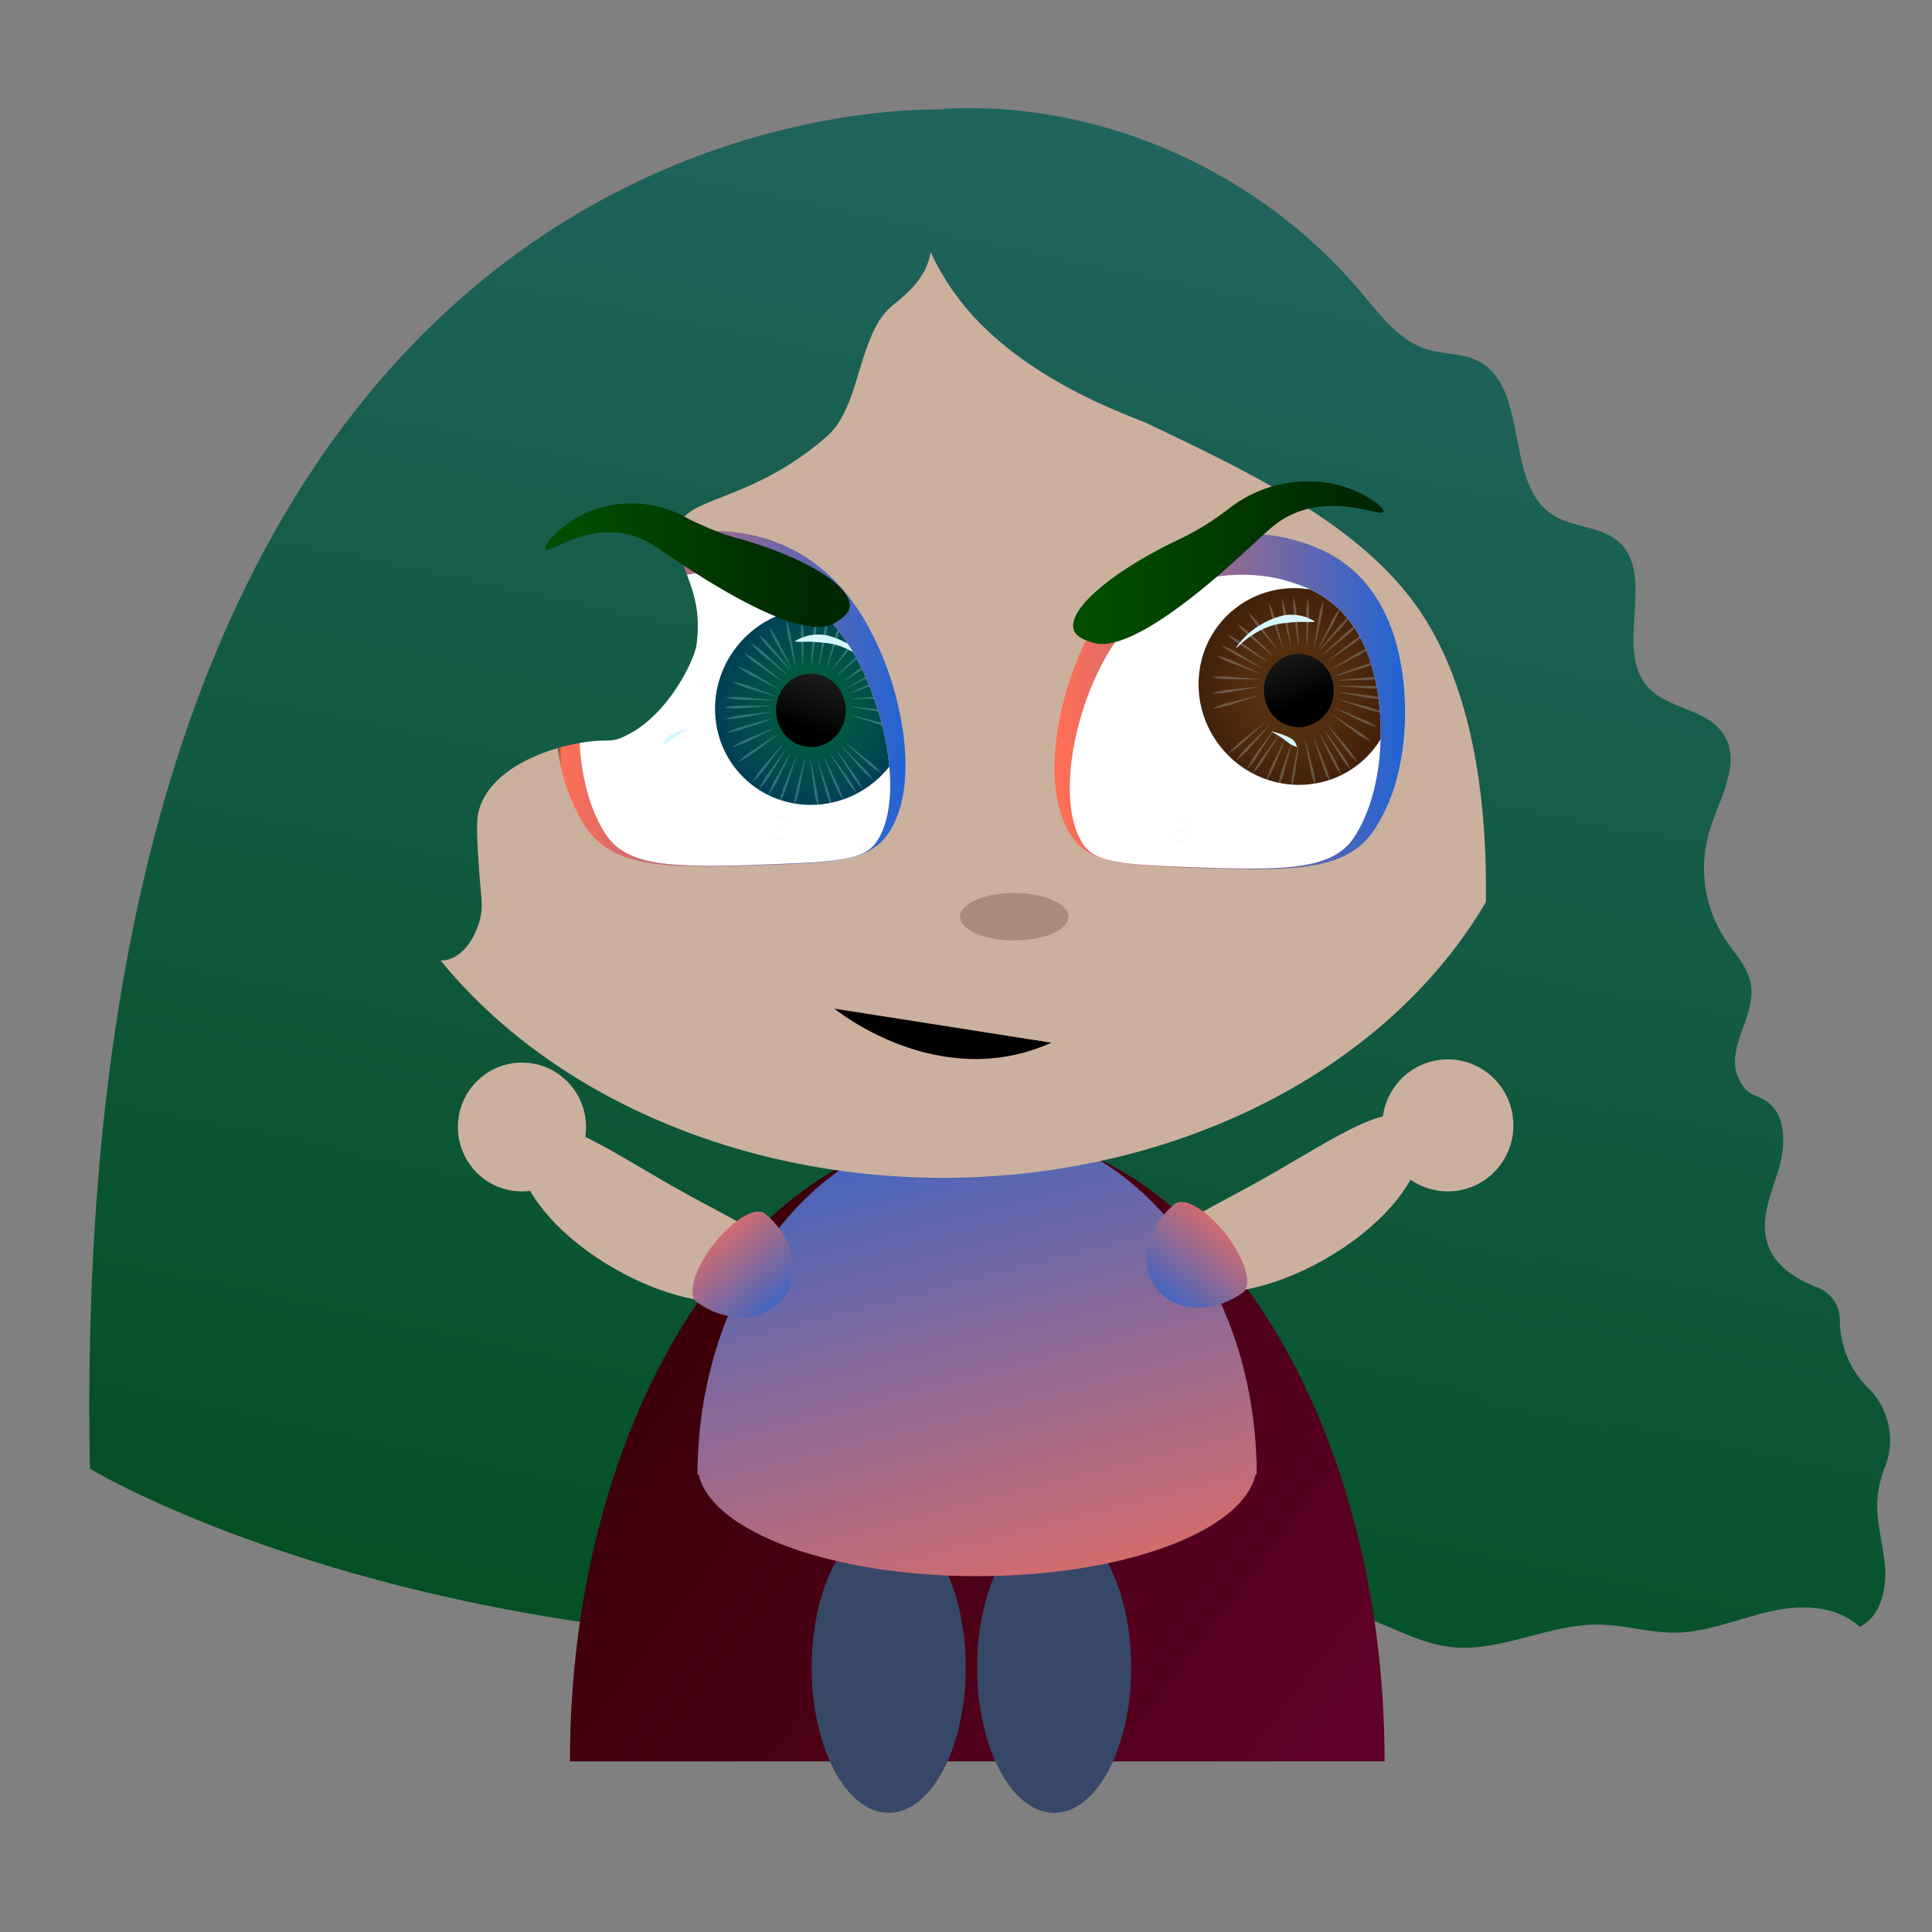 <svg id="Head" xmlns="http://www.w3.org/2000/svg" xmlns:xlink="http://www.w3.org/1999/xlink" viewBox="0 0 600 600"><rect x="0" y="0" width="600" height="600" fill="#808080" stroke="none"/><defs><style>.cls-1{fill:#fff;}.cls-2{fill:url(#radial-gradient);}.cls-3{fill:url(#radial-gradient-2);}.cls-4{fill:url(#linear-gradient);}.cls-5{fill:url(#linear-gradient-2);}.cls-6{fill:#374768;}.cls-7{fill:url(#linear-gradient-3);}.cls-8{fill:#ccb09e;}.cls-9{fill:url(#linear-gradient-4);}.cls-10{clip-path:url(#clip-path);}.cls-11{clip-path:url(#clip-path-2);}.cls-12{fill:none;}.cls-12,.cls-13{opacity:0.24;}.cls-14{fill:#d7f7ff;}.cls-15{fill:url(#linear-gradient-5);}.cls-16{fill:url(#linear-gradient-6);}.cls-17{clip-path:url(#clip-path-3);}.cls-18{clip-path:url(#clip-path-4);}.cls-19{fill:url(#linear-gradient-7);}.cls-20{fill:url(#linear-gradient-8);}.cls-21{fill:url(#linear-gradient-9);}.cls-22{fill:url(#linear-gradient-10);}.cls-23{fill:url(#linear-gradient-11);}.cls-24{fill:#aa8b79;}.cls-25{fill:url(#linear-gradient-12);}.cls-26{fill:url(#linear-gradient-13);}</style><radialGradient id="radial-gradient" cx="-48.9" cy="-31.69" r="24.84" gradientTransform="matrix(-0.74, 1.02, -0.99, -0.68, 185.14, 247.5)" gradientUnits="userSpaceOnUse"><stop offset="0" stop-color="#006837"/><stop offset="1" stop-color="#004056"/></radialGradient><radialGradient id="radial-gradient-2" cx="-216.57" cy="647.9" r="24.84" gradientTransform="matrix(-1.02, 0.74, 0.68, 0.99, -260.25, -268.04)" gradientUnits="userSpaceOnUse"><stop offset="0" stop-color="#603813"/><stop offset="1" stop-color="#42210b"/></radialGradient><linearGradient id="linear-gradient" x1="272.29" y1="583.31" x2="386.2" y2="47.78" gradientUnits="userSpaceOnUse"><stop offset="0" stop-color="#004e1c"/><stop offset="1" stop-color="#206460"/></linearGradient><linearGradient id="linear-gradient-2" x1="436.43" y1="587.78" x2="128.04" y2="351.82" gradientUnits="userSpaceOnUse"><stop offset="0.09" stop-color="#60002a"/><stop offset="0.53" stop-color="#460011"/><stop offset="0.9" stop-color="#340000"/></linearGradient><linearGradient id="linear-gradient-3" x1="327.3" y1="542.14" x2="269.5" y2="317.37" gradientUnits="userSpaceOnUse"><stop offset="0" stop-color="#004e1c"/><stop offset="0.02" stop-color="#ff6e55"/><stop offset="1" stop-color="#2064d4"/></linearGradient><linearGradient id="linear-gradient-4" x1="172.32" y1="216.98" x2="281.19" y2="216.98" xlink:href="#linear-gradient-3"/><clipPath id="clip-path"><path id="_Clipping_Path_" data-name="&lt;Clipping Path&gt;" class="cls-1" d="M264.43,201.73c-19-31.46-51.07-23.39-53.78-22.64-6.62,1.82-19.89,5.47-26.63,23-6.43,16.73-5.59,42.57,4.27,57.25,7.28,10.83,24.12,10.15,57.8,8.8,19.52-.79,23.9-2.66,26.89-7.93C280.58,246.83,274.85,219,264.43,201.73Z"/></clipPath><clipPath id="clip-path-2"><ellipse id="_Ellipse_" data-name="&lt;Ellipse&gt;" class="cls-2" cx="252.51" cy="219.4" rx="30.86" ry="30.14" transform="translate(-78.94 264.55) rotate(-48.74)"/></clipPath><linearGradient id="linear-gradient-5" x1="6.41" y1="-136.39" x2="-7.76" y2="-145.61" gradientTransform="translate(115.48 252.37) rotate(76.54)" gradientUnits="userSpaceOnUse"><stop offset="0"/><stop offset="1" stop-color="#1a1a1a"/></linearGradient><linearGradient id="linear-gradient-6" x1="327.5" y1="217.84" x2="436.37" y2="217.84" gradientUnits="userSpaceOnUse"><stop offset="0.02" stop-color="#ff6e55"/><stop offset="1" stop-color="#2064d4"/></linearGradient><clipPath id="clip-path-3"><path id="_Clipping_Path_2" data-name="&lt;Clipping Path&gt;" class="cls-1" d="M344.26,202.59c19-31.45,51.07-23.38,53.78-22.64,6.62,1.82,19.89,5.47,26.63,23,6.43,16.73,5.59,42.57-4.27,57.25-7.28,10.83-24.12,10.15-57.8,8.8-19.52-.79-23.9-2.66-26.89-7.93C328.11,247.69,333.84,219.84,344.26,202.59Z"/></clipPath><clipPath id="clip-path-4"><ellipse id="_Ellipse_2" data-name="&lt;Ellipse&gt;" class="cls-3" cx="402.69" cy="213.24" rx="30.14" ry="30.86" transform="translate(-40.66 318.47) rotate(-41.26)"/></clipPath><linearGradient id="linear-gradient-7" x1="-223.03" y1="795.84" x2="-237.19" y2="786.62" gradientTransform="matrix(-0.23, 0.97, 0.97, 0.23, -420.31, 252.37)" xlink:href="#linear-gradient-5"/><linearGradient id="linear-gradient-8" x1="316.08" y1="596.56" x2="430.84" y2="56.97" xlink:href="#linear-gradient"/><linearGradient id="linear-gradient-9" x1="98.21" y1="545.12" x2="211.96" y2="10.31" xlink:href="#linear-gradient"/><linearGradient id="linear-gradient-10" x1="333.28" y1="174.74" x2="429.65" y2="174.74" gradientUnits="userSpaceOnUse"><stop offset="0.09" stop-color="#004d00"/><stop offset="0.9" stop-color="#002700"/></linearGradient><linearGradient id="linear-gradient-11" x1="169.41" y1="175.46" x2="263.9" y2="175.46" xlink:href="#linear-gradient-10"/><linearGradient id="linear-gradient-12" x1="201.37" y1="601.52" x2="191" y2="561.18" gradientTransform="matrix(-0.8, -1.04, 0.85, -0.65, 37.59, 975.42)" xlink:href="#linear-gradient-3"/><linearGradient id="linear-gradient-13" x1="387.65" y1="299.81" x2="377.27" y2="259.47" gradientTransform="matrix(0.8, -1.04, -0.85, -0.65, 159.85, 975.42)" xlink:href="#linear-gradient-3"/></defs><title>determinedP</title><path class="cls-4" d="M583,466.46a33.71,33.71,0,0,1,2.39-10.85,22.7,22.7,0,0,0-5-24.33,29.88,29.88,0,0,1-9-21.21,10.88,10.88,0,0,0-6.93-10.23c-7.21-2.79-13.78-7-15.77-14.46s1.56-15.08,3.75-22.45,2.29-17-4-21.05c-1.85-1.2-4.06-1.74-5.82-3.08l-.73-.72c-8.57-10.69,3.73-21.23,1.86-32.35-.93-5.47-5-9.61-8.07-14.17A40.24,40.24,0,0,1,530.92,258c3-9.87,9.83-20.71,4.62-29.53-5.08-8.58-18-8-24.26-15.66-9.65-11.76,2.7-33.57-8.15-44.13-5.65-5.51-14.81-4.61-21.28-9-14.64-10-6.93-39-22.48-47.4-5-2.71-11.11-2.15-16.53-3.9-8.38-2.71-14.15-10.47-19.94-17.35-32-38.11-81.2-59.81-129.7-57.24V34c-28-.49-273.06,7.08-265.28,422.1,0,0,95.45,58,262.36,54.33v-.15a2.09,2.09,0,0,0,2,.11c10.8-5.1,23.94-2.63,35.52,1,12.68,4,25.77,9.23,38.77,6.61,15.85-3.2,28.71-17.68,44.85-17.92,13.35-.2,25.1,9.51,38.34,11.31,15.73,2.14,31-7.09,46.89-6.86,7.95.12,15.75,2.61,23.71,2.51,9.89-.14,19.28-4.26,28.94-6.5s20.82-2.2,28.2,4.69c6.15-2.85,8.36-10.94,7.95-17.94S582.75,473.48,583,466.46Z"/><path class="cls-5" d="M177,547c0-108.25,56.64-196,126.5-196S430,438.75,430,547Z"/><ellipse class="cls-6" cx="275.99" cy="517.84" rx="23.92" ry="45.16"/><ellipse class="cls-6" cx="327.38" cy="517.84" rx="23.92" ry="45.16"/><path class="cls-7" d="M390.24,455.55c0-.25.05-.51.05-.76a14.89,14.89,0,0,0-.09-1.49c-1.95-57.78-40-103.89-86.74-103.89s-84.8,46.11-86.74,103.89a14.91,14.91,0,0,0-.1,1.49c0,.25,0,.51,0,.76,0,.8,0,1.59,0,2.39H217c4,17.69,41.16,31.55,86.46,31.55s82.47-13.86,86.46-31.55h.37C390.29,457.14,390.26,456.35,390.24,455.55Z"/><ellipse class="cls-8" cx="292.83" cy="217.41" rx="186.07" ry="148.37"/><path class="cls-9" d="M174.3,238.46c-3.38-14.82-2.38-32.07,2.6-45,7.9-20.56,23.93-25,30.77-26.85,4-1.09,39.33-9.64,60.52,25.42A95.41,95.41,0,0,1,279,219.46c2.07,9.06,4.53,26-2.16,37.81-4.81,8.5-12.55,10.29-31.92,11.07-35.86,1.44-53.85,2.16-63.05-11.52a54.5,54.5,0,0,1-7.55-18.36Z"/><path id="_Clipping_Path_3" data-name="&lt;Clipping Path&gt;" class="cls-1" d="M264.43,201.73c-19-31.46-51.07-23.39-53.78-22.64-6.62,1.82-19.89,5.47-26.63,23-6.43,16.73-5.59,42.57,4.27,57.25,7.28,10.83,24.12,10.15,57.8,8.8,19.52-.79,23.9-2.66,26.89-7.93C280.58,246.83,274.85,219,264.43,201.73Z"/><g class="cls-10"><ellipse id="_Ellipse_3" data-name="&lt;Ellipse&gt;" class="cls-2" cx="252.51" cy="219.4" rx="30.86" ry="30.14" transform="translate(-78.94 264.55) rotate(-48.74)"/><g class="cls-11"><line class="cls-12" x1="244.81" y1="232.11" x2="234.91" y2="242.9"/><line class="cls-12" x1="243.5" y1="230.79" x2="232.56" y2="240.43"/><line class="cls-12" x1="246.05" y1="234" x2="237.63" y2="246.11"/><line class="cls-12" x1="248.53" y1="235.32" x2="241.68" y2="248.48"/><line class="cls-12" x1="250.41" y1="236.5" x2="245.87" y2="250.72"/><g class="cls-13"><path class="cls-14" d="M245.6,233.69c-1,2.24-2.11,4.47-3.2,6.69-.54,1.12-1,2.26-1.65,3.33a28.21,28.21,0,0,1-2,3.12l-.07,0a28,28,0,0,1,1.41-3.45c.52-1.12,1.18-2.17,1.79-3.25,1.21-2.16,2.43-4.3,3.68-6.44Z"/></g><g class="cls-13"><path class="cls-14" d="M244,232.78c-1.27,2.11-2.55,4.22-3.86,6.3-.65,1-1.24,2.13-2,3.12a28,28,0,0,1-2.34,2.88l-.06,0a29.15,29.15,0,0,1,1.74-3.27c.64-1.06,1.4-2,2.11-3q2.13-3,4.31-6Z"/></g><g class="cls-13"><path class="cls-14" d="M247.27,235.17c-.75,2.37-1.51,4.74-2.3,7.1-.39,1.18-.73,2.38-1.2,3.52a29.08,29.08,0,0,1-1.62,3.38l-.07,0a28.06,28.06,0,0,1,.95-3.63c.37-1.18.89-2.31,1.35-3.47q1.38-3.47,2.82-6.9Z"/></g><g class="cls-13"><path class="cls-14" d="M250,235.76c-.45,2.46-.91,4.91-1.4,7.35-.24,1.22-.43,2.46-.76,3.66a28.68,28.68,0,0,1-1.18,3.57l-.07,0a28.89,28.89,0,0,1,.48-3.72c.23-1.23.6-2.42.92-3.63.62-2.41,1.27-4.82,1.93-7.23Z"/></g><g class="cls-13"><path class="cls-14" d="M243,231.32q-2.18,3-4.38,5.91c-.74,1-1.43,2-2.24,2.92a29.19,29.19,0,0,1-2.57,2.65l-.06-.05a29.31,29.31,0,0,1,2-3.09c.72-1,1.56-1.89,2.36-2.82q2.37-2.81,4.8-5.57Z"/></g></g><g class="cls-13"><path class="cls-14" d="M251.76,236.23q.8,3.66,1.51,7.34c.24,1.22.55,2.44.7,3.68a31.07,31.07,0,0,1,.27,3.75h-.08a29,29,0,0,1-1-3.63c-.26-1.22-.37-2.47-.54-3.71q-.51-3.71-1-7.43Z"/></g><g class="cls-13"><path class="cls-14" d="M254,236.29q1.26,3.53,2.44,7.06c.4,1.18.86,2.34,1.17,3.55a29.82,29.82,0,0,1,.75,3.67l-.07,0a28.67,28.67,0,0,1-1.43-3.46c-.42-1.18-.69-2.4-1-3.6q-1-3.6-1.91-7.22Z"/></g><g class="cls-13"><path class="cls-14" d="M255.79,234.9q1.68,3.33,3.3,6.67c.54,1.12,1.14,2.21,1.59,3.36a28.34,28.34,0,0,1,1.2,3.54l-.07,0a28.21,28.21,0,0,1-1.84-3.25c-.56-1.1-1-2.27-1.45-3.42q-1.44-3.44-2.8-6.89Z"/></g><g class="cls-13"><path class="cls-14" d="M257.81,234c1.47,2,2.92,4,4.36,6,.72,1,1.49,2,2.13,3a29.07,29.07,0,0,1,1.77,3.25l-.06,0a27.65,27.65,0,0,1-2.36-2.85c-.74-1-1.34-2.07-2-3.11q-2-3.11-3.91-6.26Z"/></g><g class="cls-13"><path class="cls-14" d="M259.68,232.78q2.22,3,4.36,6c.72,1,1.49,2,2.13,3A27.6,27.6,0,0,1,268,245l-.07.05a30.61,30.61,0,0,1-2.36-2.86c-.73-1-1.34-2.06-2-3.1q-2-3.12-3.9-6.27Z"/></g><g class="cls-13"><path class="cls-14" d="M261.21,231.58q2.63,2.55,5.22,5.14c.86.86,1.77,1.68,2.56,2.61a27.92,27.92,0,0,1,2.26,2.91l-.06,0a29.08,29.08,0,0,1-2.77-2.42c-.88-.85-1.64-1.81-2.45-2.72q-2.43-2.73-4.82-5.52Z"/></g><g class="cls-13"><path class="cls-14" d="M262.52,230.56q2.88,2.24,5.71,4.52c.95.76,1.94,1.48,2.82,2.31a27.46,27.46,0,0,1,2.54,2.63l0,.06a28.66,28.66,0,0,1-3-2.09c-1-.75-1.81-1.61-2.71-2.43q-2.7-2.44-5.36-4.94Z"/></g><ellipse class="cls-15" cx="251.84" cy="220.6" rx="10.84" ry="11.39"/><path class="cls-14" d="M271.06,207.28a27.23,27.23,0,0,0-5.18-4.17,23.48,23.48,0,0,0-5.91-2.74,14.89,14.89,0,0,0-1.56-.4l-1.58-.25c-.53-.06-1.06-.08-1.59-.15a11.74,11.74,0,0,0-1.57-.14c-2.13-.27-4.25-.07-6.6-.13l-.07-.23a13.69,13.69,0,0,1,6.71-2,12.83,12.83,0,0,1,3.55.35,28.81,28.81,0,0,1,3.35,1.17,24.78,24.78,0,0,1,10.64,8.55Z"/><g class="cls-13"><path class="cls-14" d="M264.61,222.18c2.33.54,4.65,1.11,7,1.69,1.16.29,2.33.52,3.47.9a26.46,26.46,0,0,1,3.35,1.32l0,.07a28,28,0,0,1-3.55-.63c-1.16-.28-2.28-.7-3.42-1.06q-3.42-1.07-6.82-2.21Z"/></g><g class="cls-13"><path class="cls-14" d="M264.51,219.44q3.56.33,7.11.72c1.18.13,2.38.19,3.55.41a26.88,26.88,0,0,1,3.49.85v.08a26.81,26.81,0,0,1-3.59-.15c-1.19-.11-2.35-.37-3.53-.57q-3.52-.6-7-1.26Z"/></g><g class="cls-13"><path class="cls-14" d="M264.58,217q3.56-.33,7.11-.6c1.19-.09,2.37-.25,3.57-.25a26.93,26.93,0,0,1,3.58.19v.08a26.89,26.89,0,0,1-3.55.52c-1.18.11-2.38.07-3.57.09-2.38,0-4.76.05-7.14.05Z"/></g><g class="cls-13"><path class="cls-14" d="M263.28,213.58q3.06-1.92,6.15-3.78c1-.63,2-1.3,3.11-1.85a26.7,26.7,0,0,1,3.32-1.46l0,.07a27.75,27.75,0,0,1-3,2.08c-1,.64-2.11,1.14-3.18,1.7q-3.19,1.69-6.42,3.31Z"/></g><g class="cls-13"><path class="cls-14" d="M263.86,215.28q3.25-1.53,6.54-3c1.1-.49,2.17-1,3.3-1.43a27.07,27.07,0,0,1,3.46-1l0,.08a27,27,0,0,1-3.19,1.68c-1.09.51-2.24.87-3.36,1.29q-3.36,1.27-6.75,2.47Z"/></g><g class="cls-13"><path class="cls-14" d="M262,211.4q2.91-2.18,5.85-4.3c1-.7,1.92-1.46,2.95-2.09a26.67,26.67,0,0,1,3.2-1.74l0,.06a26.81,26.81,0,0,1-2.8,2.33c-1,.72-2,1.32-3,2q-3.06,1.95-6.15,3.84Z"/></g><g class="cls-13"><path class="cls-14" d="M260,209.64c1.74-1.7,3.5-3.39,5.26-5.06.89-.83,1.73-1.71,2.67-2.48a28.74,28.74,0,0,1,3-2.16l.05.06a27.54,27.54,0,0,1-2.48,2.69c-.87.85-1.85,1.58-2.78,2.36q-2.79,2.35-5.62,4.65Z"/></g><g class="cls-13"><path class="cls-14" d="M258.33,208c1.42-2,2.87-4,4.33-5.95.73-1,1.41-2,2.21-2.94a29.18,29.18,0,0,1,2.55-2.67l.06.05a28.79,28.79,0,0,1-2,3.11c-.72,1-1.55,1.9-2.34,2.84q-2.36,2.82-4.76,5.61Z"/></g><g class="cls-13"><path class="cls-14" d="M254.31,206.91c.34-2.48.69-4.95,1.07-7.42.19-1.23.31-2.47.59-3.69a30.94,30.94,0,0,1,1-3.62h.08a29.18,29.18,0,0,1-.32,3.75c-.17,1.24-.49,2.45-.75,3.67-.52,2.44-1.05,4.88-1.61,7.31Z"/></g><g class="cls-13"><path class="cls-14" d="M256.71,207.63c.61-2.42,1.25-4.82,1.91-7.22.33-1.2.6-2.42,1-3.6a28,28,0,0,1,1.43-3.46l.07,0a29.82,29.82,0,0,1-.75,3.67c-.31,1.21-.77,2.37-1.17,3.55q-1.19,3.54-2.44,7.06Z"/></g><g class="cls-13"><path class="cls-14" d="M251.88,206.59c.14-2.5.31-5,.5-7.49.09-1.24.12-2.49.31-3.73a29.39,29.39,0,0,1,.74-3.69h.08a29.47,29.47,0,0,1,0,3.76c-.07,1.25-.3,2.48-.47,3.72-.32,2.48-.67,5-1.05,7.43Z"/></g><g class="cls-13"><path class="cls-14" d="M249.31,207.12c-.16-2.5-.31-5-.43-7.49-.06-1.25-.18-2.5-.15-3.75a27.82,27.82,0,0,1,.27-3.75h.08a29.91,29.91,0,0,1,.43,3.75c.08,1.24,0,2.5,0,3.75q0,3.75-.12,7.5Z"/></g><g class="cls-13"><path class="cls-14" d="M247.05,207.41c-.58-2.42-1.14-4.86-1.68-7.3-.27-1.21-.6-2.42-.78-3.66a28.88,28.88,0,0,1-.35-3.74h.07a27,27,0,0,1,1.05,3.61c.29,1.21.43,2.45.63,3.69q.6,3.69,1.13,7.4Z"/></g><g class="cls-13"><path class="cls-14" d="M244.21,209.41q-2.85-2.28-5.66-4.6c-.94-.77-1.92-1.5-2.8-2.34a27.58,27.58,0,0,1-2.5-2.67l.05-.06a28.7,28.7,0,0,1,3,2.14c.95.76,1.8,1.63,2.69,2.46q2.67,2.47,5.3,5Z"/></g><g class="cls-13"><path class="cls-14" d="M245.49,208.21c-1.72-1.74-3.41-3.5-5.09-5.28-.85-.89-1.73-1.73-2.51-2.68a28.36,28.36,0,0,1-2.18-3l.06-.05a28,28,0,0,1,2.71,2.5c.86.87,1.6,1.85,2.38,2.78q2.37,2.81,4.69,5.65Z"/></g><g class="cls-13"><path class="cls-14" d="M242.76,211.49q-3-2-6-4.11c-1-.69-2-1.33-3-2.1a28.29,28.29,0,0,1-2.71-2.44l.05-.07a28.19,28.19,0,0,1,3.13,1.88c1,.68,1.91,1.48,2.86,2.23,1.91,1.5,3.79,3,5.67,4.54Z"/></g><g class="cls-13"><path class="cls-14" d="M242,214.1q-3.24-1.59-6.45-3.25c-1.07-.55-2.17-1-3.19-1.67a27.38,27.38,0,0,1-3-2.06l0-.07a28.1,28.1,0,0,1,3.33,1.44c1.08.53,2.08,1.2,3.12,1.81,2.07,1.23,4.13,2.47,6.18,3.74Z"/></g><g class="cls-13"><path class="cls-14" d="M241.11,216.33q-3.45-1-6.89-2c-1.14-.35-2.31-.63-3.42-1.06a25.47,25.47,0,0,1-3.29-1.48l0-.07a26.37,26.37,0,0,1,3.52.8c1.15.33,2.25.8,3.37,1.21,2.25.82,4.48,1.67,6.72,2.53Z"/></g><g class="cls-13"><path class="cls-14" d="M245.87,207.88c-1.27-2.12-2.52-4.26-3.75-6.4-.61-1.07-1.28-2.12-1.81-3.23a28.06,28.06,0,0,1-1.44-3.44l.07,0a27.78,27.78,0,0,1,2.06,3.1c.63,1.06,1.13,2.2,1.68,3.3q1.65,3.31,3.26,6.67Z"/></g><g class="cls-13"><path class="cls-14" d="M239.57,221.14q-3.51.69-7,1.32c-1.17.21-2.34.49-3.52.61a26.81,26.81,0,0,1-3.59.17v-.07a26.47,26.47,0,0,1,3.48-.88c1.17-.23,2.36-.31,3.54-.45q3.56-.42,7.11-.78Z"/></g><g class="cls-13"><path class="cls-14" d="M239.31,219.25c-2.38.21-4.75.38-7.13.54-1.18.08-2.37.22-3.56.21a27,27,0,0,1-3.58-.22v-.08a25.22,25.22,0,0,1,3.55-.48c1.19-.1,2.38-.05,3.57-.06,2.38,0,4.76,0,7.14,0Z"/></g><g class="cls-13"><path class="cls-14" d="M239.45,223.43c-2.26.79-4.52,1.57-6.79,2.32-1.13.37-2.25.81-3.41,1.1a27.87,27.87,0,0,1-3.53.69l0-.08A27.07,27.07,0,0,1,229,226.1c1.13-.4,2.31-.65,3.46-1,2.31-.61,4.62-1.21,6.94-1.78Z"/></g><g class="cls-13"><path class="cls-14" d="M240.63,226.07c-2.14,1.09-4.28,2.17-6.44,3.22-1.07.53-2.13,1.12-3.24,1.56a27,27,0,0,1-3.42,1.17l0-.08a27.2,27.2,0,0,1,3.13-1.8c1.07-.55,2.21-1,3.31-1.42,2.22-.93,4.44-1.83,6.67-2.72Z"/></g><g class="cls-13"><path class="cls-14" d="M241.43,228.22q-2.88,2.21-5.79,4.36c-1,.72-1.91,1.49-2.94,2.13a26.55,26.55,0,0,1-3.17,1.78l-.05-.07a27,27,0,0,1,2.78-2.35c1-.74,2-1.35,3-2q3-2,6.11-3.91Z"/></g><g class="cls-13"><path class="cls-14" d="M239.79,217.49c-2.38,0-4.77-.07-7.15-.14-1.18,0-2.38,0-3.56-.12a28.78,28.78,0,0,1-3.55-.56v-.08a26.87,26.87,0,0,1,3.58-.15c1.19,0,2.38.18,3.56.29q3.56.3,7.11.68Z"/></g><g class="cls-13"><path class="cls-14" d="M233.2,255c2.13,1.14,4.24,2.3,6.35,3.47,1,.59,2.13,1.12,3.14,1.79a26.51,26.51,0,0,1,2.92,2.16l0,.07a27.38,27.38,0,0,1-3.28-1.56c-1.07-.57-2-1.27-3.06-1.92-2-1.29-4.06-2.61-6.07-3.94Z"/></g><g class="cls-13"><path class="cls-14" d="M233.84,252.46c2.17,1,4.34,2.09,6.49,3.16,1.08.53,2.18,1,3.22,1.63a29.74,29.74,0,0,1,3,2l0,.07a25.81,25.81,0,0,1-3.34-1.39c-1.09-.51-2.1-1.17-3.15-1.77-2.08-1.19-4.16-2.41-6.23-3.64Z"/></g><g class="cls-13"><path class="cls-14" d="M234.41,250.81c2.26.79,4.52,1.6,6.76,2.43,1.13.41,2.28.76,3.37,1.26a27,27,0,0,1,3.2,1.67l0,.07a27.59,27.59,0,0,1-3.47-1c-1.13-.39-2.2-.93-3.3-1.41-2.2-1-4.38-1.94-6.56-2.93Z"/></g><path class="cls-14" d="M213.69,226.52a35.29,35.29,0,0,0-3.86,2.33,17.71,17.71,0,0,1-1.74,1.32,10.58,10.58,0,0,1-2.08,1l-.12-.1a4.27,4.27,0,0,1,1.25-2.12,6.91,6.91,0,0,1,2.06-1.17,19,19,0,0,1,4.44-1.38Z"/></g><path class="cls-16" d="M434.39,239.32c3.38-14.82,2.38-32.07-2.6-45-7.9-20.56-23.93-25-30.77-26.85-4-1.09-39.33-9.64-60.52,25.42a95.64,95.64,0,0,0-10.79,27.46c-2.07,9.06-4.53,26,2.15,37.81,4.82,8.5,12.56,10.29,31.93,11.07,35.86,1.44,53.85,2.17,63-11.52a54.5,54.5,0,0,0,7.55-18.36Z"/><path id="_Clipping_Path_4" data-name="&lt;Clipping Path&gt;" class="cls-1" d="M344.26,202.59c19-31.45,51.07-23.38,53.78-22.64,6.62,1.82,19.89,5.47,26.63,23,6.43,16.73,5.59,42.57-4.27,57.25-7.28,10.83-24.12,10.15-57.8,8.8-19.52-.79-23.9-2.66-26.89-7.93C328.11,247.69,333.84,219.84,344.26,202.59Z"/><g class="cls-17"><ellipse id="_Ellipse_4" data-name="&lt;Ellipse&gt;" class="cls-3" cx="402.69" cy="213.24" rx="30.14" ry="30.86" transform="translate(-40.66 318.47) rotate(-41.26)"/><g class="cls-18"><line class="cls-12" x1="410.38" y1="225.95" x2="420.29" y2="236.75"/><line class="cls-12" x1="411.69" y1="224.64" x2="422.63" y2="234.28"/><line class="cls-12" x1="409.14" y1="227.85" x2="417.56" y2="239.96"/><line class="cls-12" x1="406.67" y1="229.17" x2="413.51" y2="242.33"/><line class="cls-12" x1="404.78" y1="230.35" x2="409.32" y2="244.57"/><g class="cls-13"><path class="cls-14" d="M409.66,227.5q1.88,3.19,3.69,6.44c.6,1.08,1.26,2.13,1.79,3.25a28.94,28.94,0,0,1,1.4,3.45l-.07,0a28.72,28.72,0,0,1-2-3.12c-.62-1.07-1.11-2.21-1.65-3.32q-1.62-3.33-3.2-6.7Z"/></g><g class="cls-13"><path class="cls-14" d="M411.25,226.58q2.19,3,4.31,6c.71,1,1.48,2,2.11,3a27.8,27.8,0,0,1,1.75,3.28l-.07,0a28.77,28.77,0,0,1-2.33-2.88c-.73-1-1.33-2.07-2-3.12-1.3-2.09-2.59-4.19-3.85-6.3Z"/></g><g class="cls-13"><path class="cls-14" d="M408,229q1.44,3.45,2.82,6.91c.45,1.15,1,2.28,1.35,3.47a31.55,31.55,0,0,1,.95,3.62l-.08,0a29,29,0,0,1-1.61-3.38c-.48-1.15-.81-2.35-1.21-3.53-.78-2.35-1.55-4.72-2.3-7.09Z"/></g><g class="cls-13"><path class="cls-14" d="M405.28,229.59c.67,2.4,1.31,4.81,1.94,7.23.31,1.21.69,2.4.91,3.63a28.67,28.67,0,0,1,.49,3.72l-.08,0a33.13,33.13,0,0,1-1.18-3.57c-.33-1.2-.51-2.44-.75-3.66q-.74-3.68-1.41-7.35Z"/></g><g class="cls-13"><path class="cls-14" d="M412.3,225.12q2.43,2.76,4.81,5.56c.79.94,1.64,1.83,2.36,2.82a28.45,28.45,0,0,1,2,3.1l-.06,0a27.92,27.92,0,0,1-2.58-2.64c-.81-.93-1.49-1.94-2.23-2.92q-2.22-2.94-4.38-5.91Z"/></g></g><g class="cls-13"><path class="cls-14" d="M403.51,230.09q-.45,3.72-1,7.43c-.17,1.24-.27,2.48-.54,3.7a31,31,0,0,1-1,3.64H401a29.32,29.32,0,0,1,.27-3.76c.15-1.24.45-2.45.69-3.67.49-2.46,1-4.9,1.51-7.34Z"/></g><g class="cls-13"><path class="cls-14" d="M401.32,230.16q-.93,3.61-1.92,7.22c-.33,1.2-.59,2.42-1,3.59a29.8,29.8,0,0,1-1.43,3.47l-.07,0a28.22,28.22,0,0,1,.75-3.68c.31-1.2.76-2.37,1.16-3.55.79-2.36,1.61-4.71,2.44-7.06Z"/></g><g class="cls-13"><path class="cls-14" d="M399.47,228.78q-1.37,3.47-2.79,6.9c-.48,1.14-.89,2.31-1.45,3.42a29.16,29.16,0,0,1-1.85,3.25l-.07,0a28.19,28.19,0,0,1,1.2-3.53c.46-1.16,1.06-2.25,1.6-3.36,1.07-2.23,2.17-4.46,3.29-6.67Z"/></g><g class="cls-13"><path class="cls-14" d="M397.45,227.88q-1.92,3.15-3.9,6.27c-.66,1-1.27,2.11-2,3.1a30.61,30.61,0,0,1-2.36,2.86l-.07,0a27.73,27.73,0,0,1,1.78-3.26c.64-1.05,1.41-2,2.13-3q2.14-3,4.36-6Z"/></g><g class="cls-13"><path class="cls-14" d="M395.58,226.67q-1.93,3.17-3.91,6.27c-.66,1-1.26,2.12-2,3.1a27.76,27.76,0,0,1-2.36,2.86l-.06,0A29.21,29.21,0,0,1,389,235.6c.64-1,1.41-2,2.13-3,1.44-2,2.89-4,4.36-6Z"/></g><g class="cls-13"><path class="cls-14" d="M394.05,225.48q-2.39,2.78-4.82,5.52c-.81.91-1.58,1.86-2.46,2.71a26.65,26.65,0,0,1-2.76,2.43l-.06-.06a27.71,27.71,0,0,1,2.25-2.9c.8-.93,1.71-1.75,2.57-2.62,1.72-1.72,3.46-3.44,5.22-5.14Z"/></g><g class="cls-13"><path class="cls-14" d="M392.73,224.47q-2.66,2.49-5.36,4.94c-.9.81-1.76,1.68-2.72,2.42a28.75,28.75,0,0,1-3,2.1l0-.06a27.57,27.57,0,0,1,2.54-2.64c.89-.83,1.87-1.54,2.82-2.3,1.89-1.53,3.8-3,5.72-4.52Z"/></g><ellipse class="cls-19" cx="403.35" cy="214.45" rx="10.84" ry="11.39"/><path class="cls-14" d="M383.94,201a26,26,0,0,1,4.68-5,25.1,25.1,0,0,1,6-3.56,28.81,28.81,0,0,1,3.35-1.17,12.42,12.42,0,0,1,3.54-.35,13.66,13.66,0,0,1,6.71,2l-.07.22c-2.34.07-4.47-.13-6.59.14a11.89,11.89,0,0,0-1.58.14c-.52.06-1.05.09-1.58.14l-1.58.26a13.68,13.68,0,0,0-1.56.39,23.74,23.74,0,0,0-5.92,2.75,27.54,27.54,0,0,0-5.18,4.17Z"/><g class="cls-13"><path class="cls-14" d="M390.6,216.11c-2.26.76-4.54,1.49-6.81,2.21-1.14.36-2.26.78-3.43,1.05a26,26,0,0,1-3.54.64l0-.08a25.82,25.82,0,0,1,3.35-1.31c1.13-.38,2.31-.61,3.46-.9q3.48-.89,7-1.69Z"/></g><g class="cls-13"><path class="cls-14" d="M390.7,213.36c-2.34.44-4.69.87-7,1.27-1.17.2-2.34.46-3.52.57a28.58,28.58,0,0,1-3.59.15v-.08a26.88,26.88,0,0,1,3.49-.85c1.17-.22,2.36-.29,3.55-.42q3.54-.39,7.11-.72Z"/></g><g class="cls-13"><path class="cls-14" d="M390.62,211q-3.58,0-7.15-.06c-1.19,0-2.38,0-3.57-.08a27.13,27.13,0,0,1-3.55-.52v-.08a26.93,26.93,0,0,1,3.58-.19c1.19,0,2.37.15,3.56.24q3.57.27,7.12.61Z"/></g><g class="cls-13"><path class="cls-14" d="M391.88,207.5c-2.16-1.08-4.3-2.19-6.43-3.31-1.06-.56-2.16-1.07-3.18-1.71a26,26,0,0,1-3-2.08l0-.07a29.88,29.88,0,0,1,3.32,1.47c1.07.54,2.07,1.22,3.1,1.84q3.09,1.88,6.15,3.79Z"/></g><g class="cls-13"><path class="cls-14" d="M391.31,209.2q-3.39-1.22-6.76-2.47c-1.12-.42-2.26-.78-3.35-1.29a26.31,26.31,0,0,1-3.19-1.69l0-.07a27,27,0,0,1,3.46,1c1.13.4,2.2.95,3.29,1.44q3.29,1.46,6.55,3Z"/></g><g class="cls-13"><path class="cls-14" d="M393.17,205.31q-3.1-1.89-6.15-3.84c-1-.65-2.08-1.24-3-2a28,28,0,0,1-2.8-2.32l.05-.07a28,28,0,0,1,3.19,1.74c1,.63,2,1.39,3,2.1q2.94,2.12,5.84,4.29Z"/></g><g class="cls-13"><path class="cls-14" d="M395.17,203.54q-2.84-2.29-5.63-4.64c-.93-.78-1.9-1.52-2.77-2.37a28.94,28.94,0,0,1-2.49-2.69l.06-.06a27.65,27.65,0,0,1,3,2.17c.95.76,1.79,1.64,2.67,2.48q2.66,2.5,5.26,5Z"/></g><g class="cls-13"><path class="cls-14" d="M396.81,201.87q-2.42-2.77-4.77-5.61c-.78-.94-1.62-1.84-2.33-2.84a27,27,0,0,1-2-3.11l.06,0a27.89,27.89,0,0,1,2.55,2.67c.81.93,1.49,1.95,2.22,2.93,1.46,2,2.9,4,4.33,5.95Z"/></g><g class="cls-13"><path class="cls-14" d="M400.81,200.77c-.56-2.44-1.1-4.87-1.61-7.32-.26-1.22-.58-2.43-.75-3.66a29.18,29.18,0,0,1-.32-3.75h.07a27.34,27.34,0,0,1,1,3.61c.28,1.22.41,2.47.6,3.7.37,2.47.73,4.94,1.06,7.42Z"/></g><g class="cls-13"><path class="cls-14" d="M398.41,201.5c-.83-2.35-1.65-4.7-2.44-7.06-.4-1.18-.85-2.34-1.16-3.55a28.44,28.44,0,0,1-.76-3.67l.08,0a30.53,30.53,0,0,1,1.43,3.47c.41,1.17.68,2.39,1,3.59q1,3.6,1.92,7.22Z"/></g><g class="cls-13"><path class="cls-14" d="M403.24,200.44c-.37-2.47-.72-4.95-1.05-7.42-.16-1.24-.39-2.47-.47-3.72a29.61,29.61,0,0,1,0-3.77h.08a31.29,31.29,0,0,1,.74,3.69c.18,1.23.21,2.49.31,3.73.19,2.49.35,5,.5,7.48Z"/></g><g class="cls-13"><path class="cls-14" d="M405.81,201q-.1-3.75-.12-7.5c0-1.25-.09-2.5,0-3.75a29.75,29.75,0,0,1,.43-3.74h.08a29.87,29.87,0,0,1,.28,3.76c0,1.25-.09,2.5-.16,3.74q-.18,3.75-.42,7.5Z"/></g><g class="cls-13"><path class="cls-14" d="M408.07,201.25c.36-2.48.74-4.94,1.14-7.41.2-1.23.33-2.47.62-3.69a31.52,31.52,0,0,1,1.05-3.61l.08,0a27.53,27.53,0,0,1-.36,3.74c-.17,1.24-.51,2.44-.77,3.66q-.81,3.66-1.68,7.3Z"/></g><g class="cls-13"><path class="cls-14" d="M410.93,203.19c1.76-1.68,3.52-3.35,5.31-5,.89-.83,1.73-1.71,2.68-2.46a27.79,27.79,0,0,1,3-2.14l.05.06a27.6,27.6,0,0,1-2.51,2.67c-.87.84-1.85,1.57-2.79,2.34q-2.81,2.33-5.66,4.59Z"/></g><g class="cls-13"><path class="cls-14" d="M409.65,202q2.31-2.85,4.68-5.65c.79-.94,1.53-1.91,2.39-2.79a29.06,29.06,0,0,1,2.7-2.49l.06,0a27.62,27.62,0,0,1-2.18,3c-.77,1-1.66,1.79-2.5,2.68q-2.52,2.66-5.09,5.28Z"/></g><g class="cls-13"><path class="cls-14" d="M412.39,205.27q2.81-2.29,5.66-4.55c.95-.75,1.87-1.55,2.87-2.22a27.3,27.3,0,0,1,3.13-1.88l0,.06a27.14,27.14,0,0,1-2.7,2.45c-.94.77-2,1.41-3,2.1-2,1.39-4,2.75-6,4.1Z"/></g><g class="cls-13"><path class="cls-14" d="M413.2,207.88c2.05-1.26,4.11-2.51,6.18-3.73,1-.61,2-1.28,3.12-1.82a27.36,27.36,0,0,1,3.33-1.43l0,.07a27.29,27.29,0,0,1-3,2.05c-1,.63-2.13,1.13-3.2,1.68-2.14,1.1-4.29,2.19-6.45,3.25Z"/></g><g class="cls-13"><path class="cls-14" d="M414.06,210.1c2.23-.86,4.47-1.71,6.71-2.53,1.13-.41,2.23-.89,3.38-1.21a25.88,25.88,0,0,1,3.51-.8l0,.07a27.54,27.54,0,0,1-3.29,1.47c-1.12.43-2.28.72-3.43,1.06-2.29.7-4.58,1.37-6.89,2Z"/></g><g class="cls-13"><path class="cls-14" d="M409.26,201.69c1.07-2.23,2.15-4.45,3.26-6.66.55-1.11,1-2.24,1.68-3.31a29.76,29.76,0,0,1,2.06-3.1l.07,0a28.85,28.85,0,0,1-1.44,3.43c-.53,1.12-1.21,2.16-1.82,3.23q-1.85,3.23-3.74,6.41Z"/></g><g class="cls-13"><path class="cls-14" d="M415.63,214.9c2.38.24,4.74.5,7.11.79,1.18.14,2.38.21,3.55.45a25.29,25.29,0,0,1,3.48.87v.08a25.25,25.25,0,0,1-3.59-.18c-1.19-.12-2.35-.39-3.52-.6q-3.52-.63-7-1.33Z"/></g><g class="cls-13"><path class="cls-14" d="M415.89,213c2.38,0,4.77,0,7.15,0,1.19,0,2.38,0,3.57.05a27,27,0,0,1,3.55.49v.08a27,27,0,0,1-3.58.22c-1.19,0-2.38-.13-3.57-.21-2.37-.16-4.75-.34-7.12-.54Z"/></g><g class="cls-13"><path class="cls-14" d="M415.77,217.2c2.32.58,4.64,1.17,7,1.79,1.15.31,2.32.56,3.45.95a27.43,27.43,0,0,1,3.33,1.37l0,.07a25.91,25.91,0,0,1-3.53-.69c-1.16-.28-2.28-.72-3.41-1.1q-3.41-1.12-6.79-2.31Z"/></g><g class="cls-13"><path class="cls-14" d="M414.6,219.84q3.34,1.33,6.66,2.73c1.11.46,2.24.87,3.31,1.41a27.92,27.92,0,0,1,3.13,1.81l0,.07a28.06,28.06,0,0,1-3.42-1.16c-1.12-.45-2.17-1-3.25-1.56q-3.22-1.59-6.44-3.22Z"/></g><g class="cls-13"><path class="cls-14" d="M413.81,222c2.05,1.28,4.08,2.59,6.11,3.91,1,.66,2.06,1.27,3,2a28.09,28.09,0,0,1,2.77,2.36l0,.07a28.86,28.86,0,0,1-3.18-1.78c-1-.65-2-1.42-2.93-2.14-1.95-1.43-3.88-2.89-5.8-4.36Z"/></g><g class="cls-13"><path class="cls-14" d="M415.4,211.26q3.56-.37,7.11-.69c1.19-.1,2.37-.27,3.56-.28a27,27,0,0,1,3.59.14v.08a26.86,26.86,0,0,1-3.54.56c-1.19.13-2.38.1-3.57.13-2.38.07-4.76.11-7.14.14Z"/></g><g class="cls-13"><path class="cls-14" d="M375.53,255.92c-2,1.33-4,2.65-6.07,3.94-1,.65-2,1.36-3.06,1.93a28.94,28.94,0,0,1-3.28,1.55l0-.07a27.85,27.85,0,0,1,2.92-2.16c1-.67,2.09-1.2,3.14-1.79q3.15-1.76,6.35-3.47Z"/></g><g class="cls-13"><path class="cls-14" d="M374.89,253.39c-2.07,1.23-4.15,2.45-6.23,3.64-1.05.6-2.06,1.26-3.15,1.77a25.81,25.81,0,0,1-3.34,1.39l0-.07a29.74,29.74,0,0,1,3-2c1-.62,2.14-1.09,3.22-1.63,2.15-1.07,4.32-2.13,6.49-3.16Z"/></g><g class="cls-13"><path class="cls-14" d="M374.31,251.75c-2.18,1-4.36,2-6.56,2.93-1.1.48-2.17,1-3.3,1.41a26,26,0,0,1-3.47,1l0-.07a27,27,0,0,1,3.2-1.67c1.09-.5,2.24-.85,3.36-1.26q3.38-1.24,6.77-2.43Z"/></g><path class="cls-14" d="M395.05,227.23a18.38,18.38,0,0,1,4.43,1.39,6.72,6.72,0,0,1,2.07,1.16,4.31,4.31,0,0,1,1.25,2.12l-.12.1a11.18,11.18,0,0,1-2.08-1,16.71,16.71,0,0,1-1.74-1.33,35.29,35.29,0,0,0-3.86-2.33Z"/></g><path class="cls-20" d="M282.34,43.24c-5.16,5.17,2.08,26.53,8.4,38.56a78.08,78.08,0,0,0,10.19,14.89c19.52,22.45,50.32,32.43,55.76,35C388.76,147,422.3,163,440.34,188.84c35.19,50.52,18.24,148.66,7.43,182.47-2.19,6.86-9.89,29.09,0,47.93,4.57,8.69,11.5,14,14.87,16.58,13,9.86,32.94,16.44,37.18,11.06,5.05-6.41-19.12-20.95-22.31-47.92-2.78-23.57,12.91-36,24.17-62.66,0,0,13.82-32.73,7.43-92.16C496.2,124,304,21.53,282.34,43.24Z"/><path class="cls-21" d="M277.21,94.85c-10.87,8.84-9.75,31.21-20.28,40.54-22.65,20.08-44.14,19.23-45.63,27.65-2.48,14.05,7.33,17.9,5.07,36.86-.61,5.15-8.56,21.1-20.28,27.65-7.59,4.24-5.65,1-18.59,3.69-2.34.47-24.45,5.27-28.73,20.27-1,3.37-.64,8.39,0,18.43.56,8.84,1.53,11.75,0,16.59-.44,1.4-2.72,8.61-8.45,11.06-5.25,2.25-7.76-1.94-13.52,0-7,2.34-10,10.69-10.14,11.06-1.22,3.46-.49,4.74,0,18.43.24,6.75.36,10.18,0,12.9-.6,4.62-1.6,12.23-6.76,16.59-2.92,2.47-4,1.22-8.45,3.69-7.46,4.15-11.13,11.44-11.83,12.9-3.74,7.75-3.5,16-3.38,20.27.14,4.93.86,6.21,0,9.22-1.49,5.18-5.55,8-10.14,11.06,0,0-5.1,3.41-20.28,9.21-8.19,6.5-17,6.22-20.28,1.85-2.44-3.24-2.07-9,0-12.91,2.37-4.49,5.68-4.09,16.9-11.06,8-5,9.45-7.12,10.14-9.21,1.18-3.59-.54-4.74,0-11.06.32-3.83,1.07-4.79,3.38-12.9,3.24-11.39,2-10.47,3.38-12.9,3.64-6.64,8.24-5.7,13.52-12.91a31.39,31.39,0,0,0,5.07-11.05c3.13-13.84-5.59-27.4-5.07-27.65.24-.12,2,3,3.38,7.37a35,35,0,0,1,1.69,9.22c-.29,0-.48-15.68-5.07-35-1.06-4.47-2.58-10.09,0-14.75,1.82-3.29,4.4-3.78,5.07-7.37.38-2-.31-4.42-1.69-9.22-1.18-4.09-1.86-5-1.69-7.37a15.64,15.64,0,0,1,1.69-5.53C87.81,237,89,237,89.62,234.92c.88-2.88-.82-4.24-1.69-9.21-.83-4.73.47-4.86,0-11.06-.5-6.62-2-7.07-1.69-11.06.32-3.81,2-6.34,5.07-11.06,5.8-8.76,8-7.78,10.14-12.9,2.61-6.25-.71-7.66,1.69-16.59.78-2.92,2.78-6.86,6.76-14.74,2.59-5.13,3.9-7.72,5.07-9.22.91-1.17,3.06-3.5,13.52-9.22,8.4-4.58,8.28-3.75,10.14-5.52,4.4-4.21,3.2-7.11,8.45-14.75,2.8-4.07,4.77-6.94,8.45-9.22,4-2.47,6.15-1.83,11.83-5.52,1.37-.89,2.6-1.83,5.07-3.69,3.88-2.93,5.82-4.4,6.76-5.53,3.57-4.29,2.08-6.91,5.07-9.22,1.21-.92,1.63-.63,8.45-1.84,4.57-.8,6.85-1.21,8.45-1.84a26.79,26.79,0,0,0,8.45-5.53c2.73-2.61,2.47-3.43,5.07-5.53A22.94,22.94,0,0,1,221.44,58a30.26,30.26,0,0,1,8.45-1.84c14.41-1.16,19.87,1.81,27-1.84,4.16-2.12,3.12-4.12,6.76-5.53,6.71-2.61,15.62.89,20.28,7.37a24.49,24.49,0,0,1,3.38,7.37c.34,1,2.67,8.39,1.69,14.75C287.78,86.49,281.19,91.61,277.21,94.85Z"/><path class="cls-22" d="M377.38,161.05a80.14,80.14,0,0,1-11.33,6.52c-19.59,9.3-34.44,21.22-32.62,27.93.64,2.36,3.88,3.41,5.69,4,3.3,1.08,13.35,3,46.12-26.88,9-8.19,11.61-11.41,18.23-13.77,13.18-4.7,25.71,1.88,26.17,0,.4-1.62-8.45-7.93-18.76-9.11a40,40,0,0,0-27.6,7c-1.39,1-2.75,2.1-4.17,3.09Z"/><path class="cls-23" d="M217.67,162.93a73,73,0,0,0,11.5,4.26c19.55,5.44,35.22,14.32,34.72,21.2-.18,2.41-3,4-4.51,5-2.84,1.66-11.71,5.38-46.89-17.69-9.65-6.32-12.61-9-19.08-10.06-12.88-2.15-23.21,6.58-24,4.84-.65-1.51,6.36-9.29,15.6-12.35a35.17,35.17,0,0,1,26.48,1.76c1.45.76,2.88,1.54,4.36,2.24Z"/><ellipse class="cls-24" cx="314.98" cy="284.69" rx="16.84" ry="7.37"/><path d="M259.16,313.25s32.06,26.44,67.34,10.57"/><path class="cls-8" d="M392.19,366.16c21.71-12.22,42.11-27,47.8-16.3s-7.31,29.25-29,41.47-43.92,13.47-49.6,2.79S370.48,378.38,392.19,366.16Z"/><path class="cls-25" d="M365,373.8a.57.57,0,0,0-.13.08l-.22.19c-8.69,7.2-11.18,18.72-5.48,26.11s17.47,7.91,26.64,1.33l.24-.17.11-.09.38-.28-.05-.06c2.25-2.74-.14-10.27-5.66-17.44s-12.2-11.39-15.43-9.91l0-.06Z"/><path class="cls-8" d="M210.25,369.16c-21.71-12.22-42.11-27-47.8-16.3s7.3,29.25,29,41.47,43.91,13.47,49.6,2.79S232,381.38,210.25,369.16Z"/><path class="cls-26" d="M237.43,376.8l.12.08.22.19c8.7,7.2,11.19,18.72,5.49,26.11s-17.47,7.91-26.65,1.33l-.24-.17-.11-.09-.37-.28,0-.06c-2.25-2.74.14-10.27,5.67-17.44s12.2-11.39,15.42-9.91l0-.06Z"/><ellipse class="cls-8" cx="162.1" cy="350" rx="19.9" ry="20"/><ellipse class="cls-8" cx="449.64" cy="349.5" rx="20.36" ry="20.5"/></svg>
